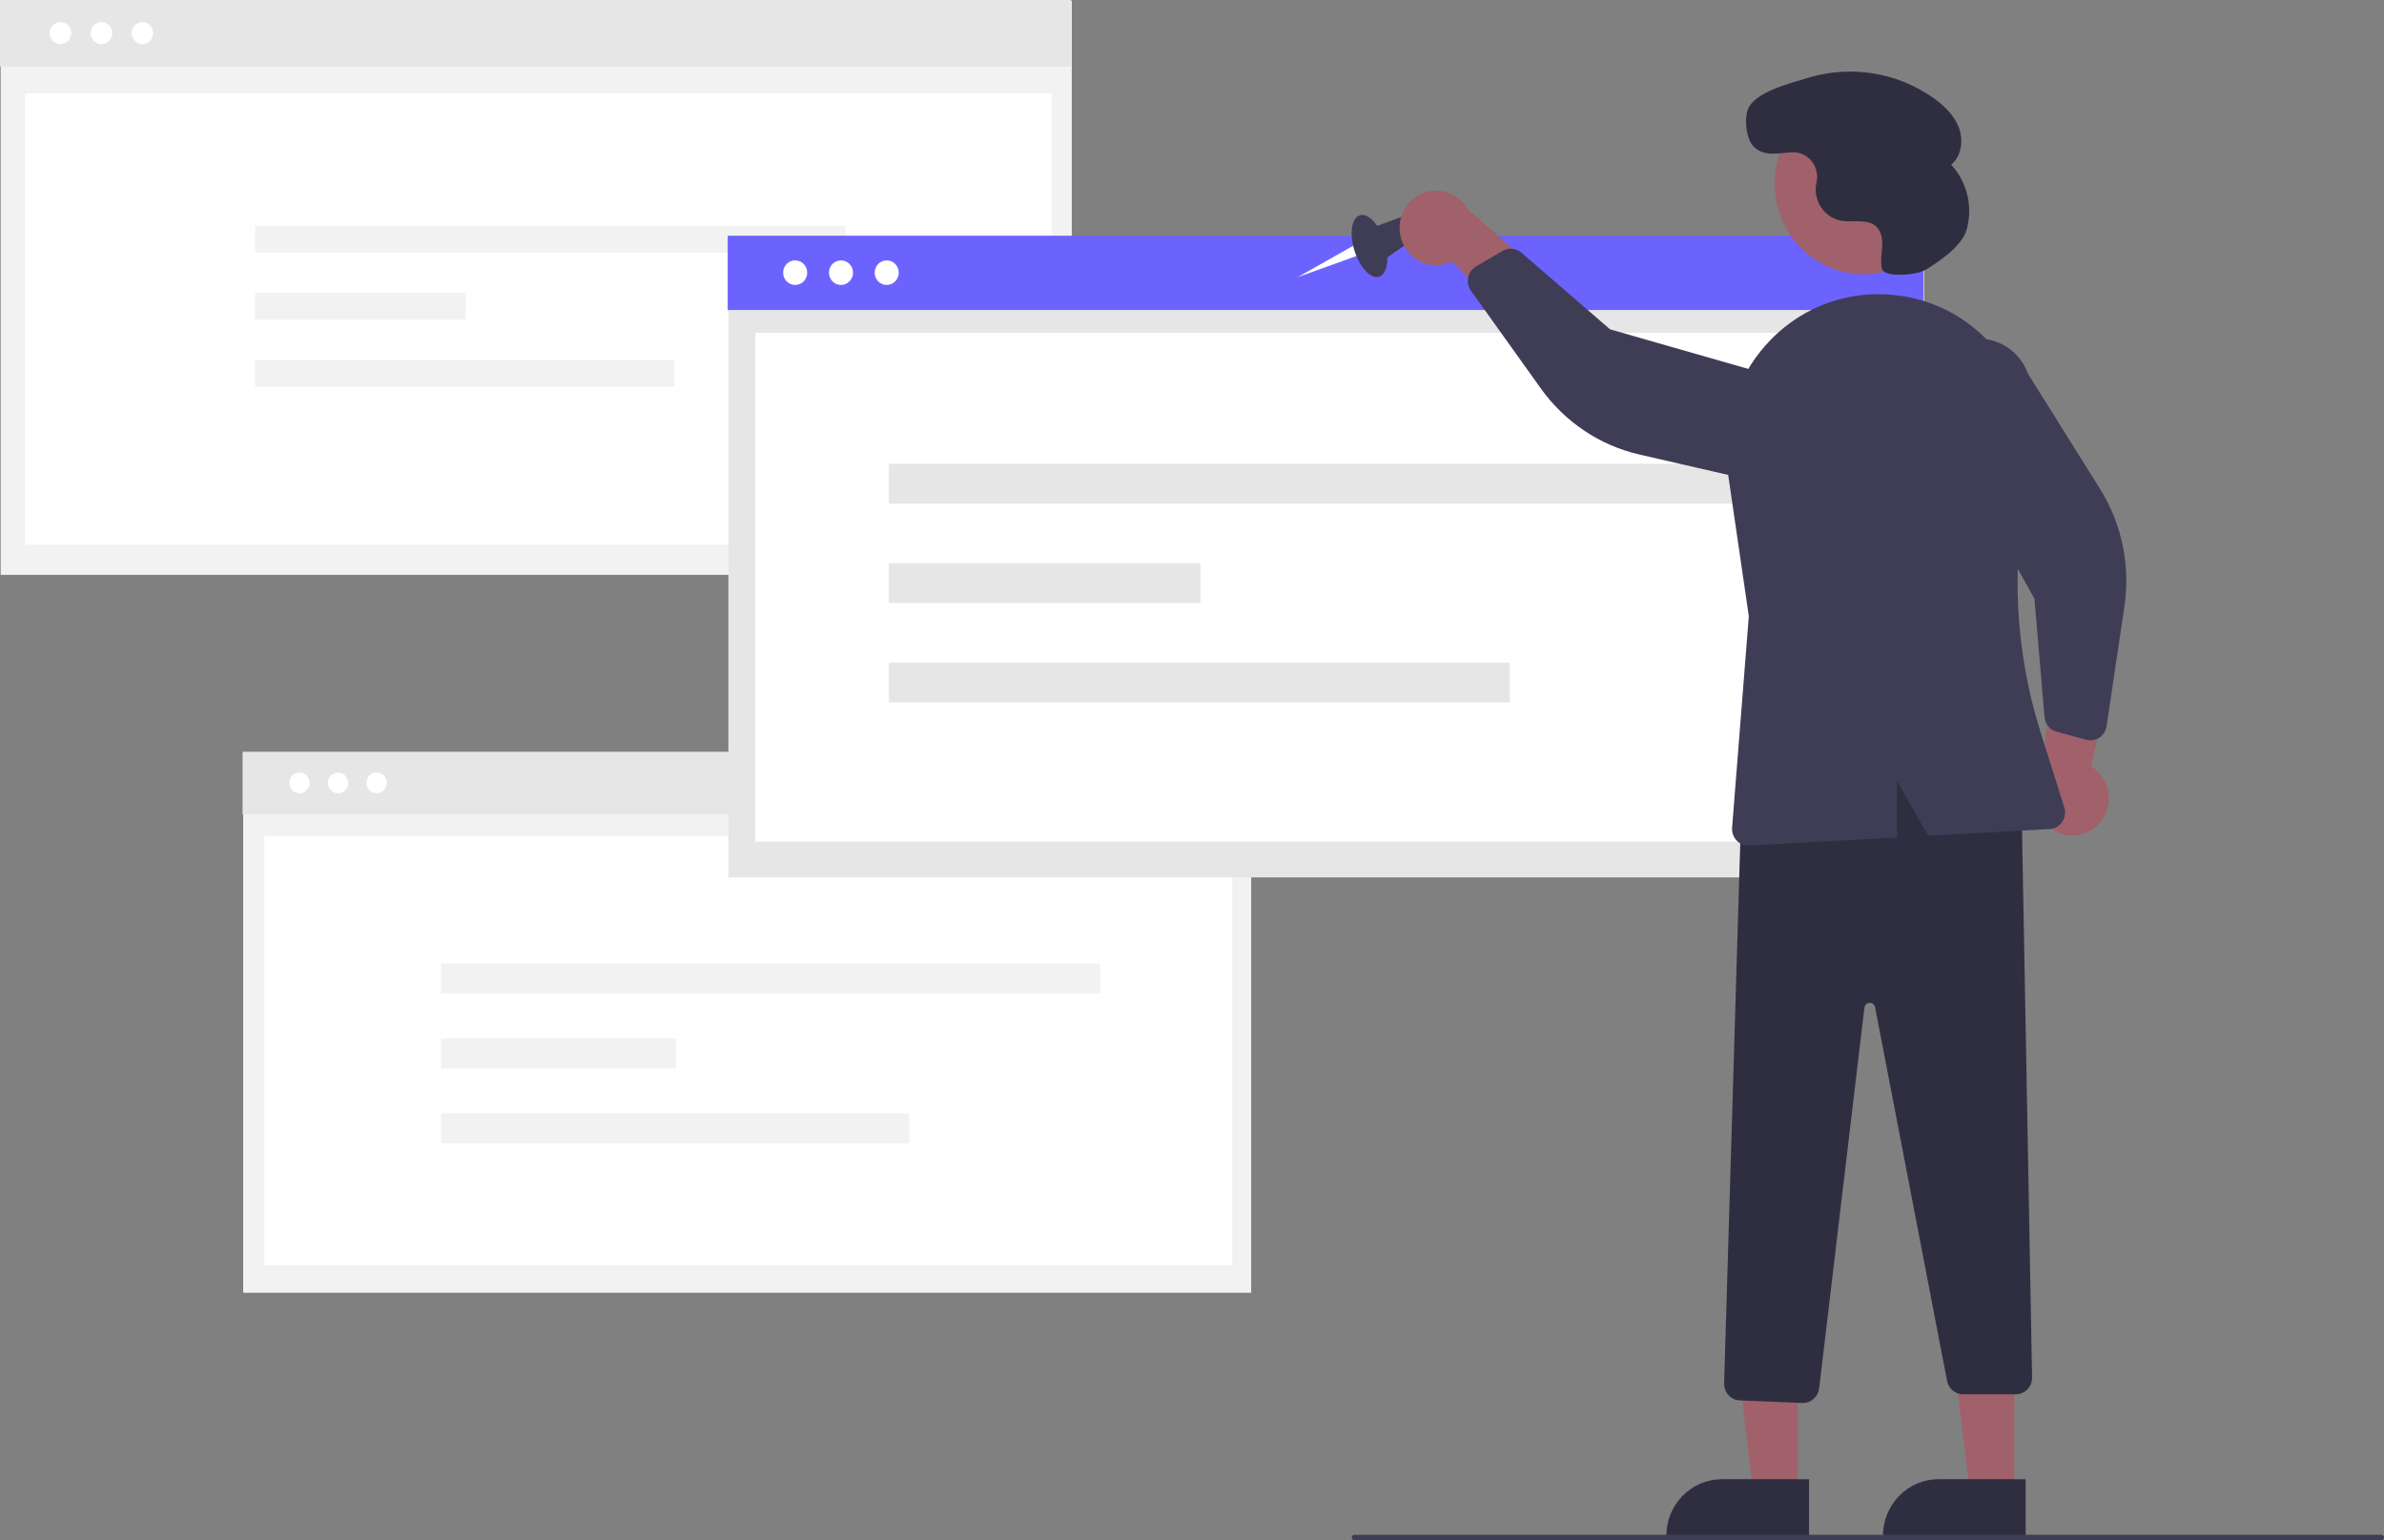 <svg width="373" height="241" viewBox="0 0 373 241" fill="none" xmlns="http://www.w3.org/2000/svg">
<rect x="0" y="0" width="373" height="241" fill="#808080" stroke="none"/>
<g clip-path="url(#clip0_212_1302)">
<path d="M167.691 0.139H0.103V89.945H167.691V0.139Z" fill="#F2F2F2"/>
<path d="M167.588 0H0V10.411H167.588V0Z" fill="#E6E6E6"/>
<path d="M164.554 14.632H3.893V85.211H164.554V14.632Z" fill="white"/>
<path d="M15.881 6.901C16.813 6.901 17.568 6.13 17.568 5.179C17.568 4.228 16.813 3.457 15.881 3.457C14.949 3.457 14.193 4.228 14.193 5.179C14.193 6.13 14.949 6.901 15.881 6.901Z" fill="white"/>
<path d="M22.286 6.901C23.218 6.901 23.974 6.13 23.974 5.179C23.974 4.228 23.218 3.457 22.286 3.457C21.354 3.457 20.599 4.228 20.599 5.179C20.599 6.13 21.354 6.901 22.286 6.901Z" fill="white"/>
<path d="M9.459 6.901C10.391 6.901 11.146 6.13 11.146 5.179C11.146 4.228 10.391 3.457 9.459 3.457C8.527 3.457 7.771 4.228 7.771 5.179C7.771 6.13 8.527 6.901 9.459 6.901Z" fill="white"/>
<path d="M132.305 35.315H39.919V39.517H132.305V35.315Z" fill="#F2F2F2"/>
<path d="M72.859 45.82H39.919V50.022H72.859V45.82Z" fill="#F2F2F2"/>
<path d="M105.541 56.326H39.919V60.528H105.541V56.326Z" fill="#F2F2F2"/>
<path d="M195.758 117.755H38.048V202.268H195.758V117.755Z" fill="#F2F2F2"/>
<path d="M195.662 117.625H37.951V127.422H195.662V117.625Z" fill="#E6E6E6"/>
<path d="M192.806 130.829H41.373V197.964H192.806V130.829Z" fill="white"/>
<path d="M52.897 124.119C53.774 124.119 54.485 123.393 54.485 122.498C54.485 121.603 53.774 120.878 52.897 120.878C52.02 120.878 51.309 121.603 51.309 122.498C51.309 123.393 52.02 124.119 52.897 124.119Z" fill="white"/>
<path d="M58.924 124.119C59.801 124.119 60.512 123.393 60.512 122.498C60.512 121.603 59.801 120.878 58.924 120.878C58.047 120.878 57.336 121.603 57.336 122.498C57.336 123.393 58.047 124.119 58.924 124.119Z" fill="white"/>
<path d="M46.853 124.119C47.73 124.119 48.441 123.393 48.441 122.498C48.441 121.603 47.73 120.878 46.853 120.878C45.976 120.878 45.265 121.603 45.265 122.498C45.265 123.393 45.976 124.119 46.853 124.119Z" fill="white"/>
<path d="M301.041 37.037H113.969V137.284H301.041V37.037Z" fill="#E6E6E6"/>
<path d="M300.926 36.882H113.854V48.504H300.926V36.882Z" fill="#6C63FF"/>
<path d="M296.541 52.073H118.169V131.689H296.541V52.073Z" fill="white"/>
<path d="M131.582 44.586C132.622 44.586 133.466 43.725 133.466 42.663C133.466 41.602 132.622 40.741 131.582 40.741C130.542 40.741 129.698 41.602 129.698 42.663C129.698 43.725 130.542 44.586 131.582 44.586Z" fill="white"/>
<path d="M138.732 44.586C139.773 44.586 140.616 43.725 140.616 42.663C140.616 41.602 139.773 40.741 138.732 40.741C137.692 40.741 136.849 41.602 136.849 42.663C136.849 43.725 137.692 44.586 138.732 44.586Z" fill="white"/>
<path d="M124.413 44.586C125.453 44.586 126.297 43.725 126.297 42.663C126.297 41.602 125.453 40.741 124.413 40.741C123.373 40.741 122.529 41.602 122.529 42.663C122.529 43.725 123.373 44.586 124.413 44.586Z" fill="white"/>
<path d="M275.831 72.573H139.065V78.794H275.831V72.573Z" fill="#E6E6E6"/>
<path d="M187.829 88.125H139.065V94.346H187.829V88.125Z" fill="#E6E6E6"/>
<path d="M236.211 103.677H139.065V109.898H236.211V103.677Z" fill="#E6E6E6"/>
<path d="M172.144 150.755H69.018V155.445H172.144V150.755Z" fill="#F2F2F2"/>
<path d="M105.787 162.481H69.018V167.172H105.787V162.481Z" fill="#F2F2F2"/>
<path d="M142.269 174.208H69.018V178.899H142.269V174.208Z" fill="#F2F2F2"/>
<path d="M211.83 38.394L203.037 43.365L212.414 39.99L211.83 38.394Z" fill="white"/>
<path d="M215.793 43.286C217.081 42.859 217.442 40.365 216.599 37.716C215.756 35.066 214.028 33.265 212.739 33.692C211.451 34.119 211.09 36.613 211.933 39.262C212.776 41.912 214.504 43.713 215.793 43.286Z" fill="#3F3D56"/>
<path d="M214.831 35.576L220.663 33.428L221.903 36.932L216.258 40.823L214.831 35.576Z" fill="#3F3D56"/>
<path d="M219.211 37.297C219.441 38.111 219.842 38.864 220.388 39.503C220.933 40.142 221.61 40.651 222.369 40.995C223.128 41.338 223.952 41.507 224.782 41.491C225.612 41.474 226.429 41.272 227.174 40.898L241.52 55.391L243.576 44.893L229.638 32.74C228.94 31.504 227.822 30.572 226.496 30.121C225.169 29.669 223.727 29.73 222.442 30.292C221.156 30.854 220.118 31.877 219.522 33.168C218.927 34.459 218.816 35.928 219.211 37.297Z" fill="#A0616A"/>
<path d="M328.535 128.732C329.083 128.095 329.487 127.343 329.718 126.529C329.95 125.715 330.005 124.86 329.877 124.022C329.75 123.185 329.444 122.386 328.982 121.682C328.52 120.978 327.911 120.386 327.201 119.948L331.395 99.797L321.629 103.705L319.144 122.242C318.502 123.509 318.337 124.973 318.682 126.356C319.027 127.738 319.857 128.944 321.015 129.744C322.172 130.544 323.577 130.883 324.963 130.696C326.349 130.51 327.62 129.811 328.535 128.732Z" fill="#A0616A"/>
<path d="M281.277 233.751H274.351L271.057 206.49L281.277 206.491L281.277 233.751Z" fill="#A0616A"/>
<path d="M283.042 240.602L260.713 240.601V240.313C260.713 239.148 260.938 237.995 261.374 236.919C261.811 235.843 262.451 234.865 263.258 234.041C264.066 233.217 265.024 232.564 266.078 232.118C267.133 231.673 268.263 231.443 269.404 231.443H269.405L283.043 231.444L283.042 240.602Z" fill="#2F2E41"/>
<path d="M315.168 233.751H308.243L304.948 206.49L315.169 206.491L315.168 233.751Z" fill="#A0616A"/>
<path d="M316.934 240.602L294.604 240.601V240.313C294.604 239.148 294.829 237.995 295.266 236.919C295.703 235.842 296.343 234.865 297.15 234.041C297.957 233.217 298.915 232.564 299.97 232.118C301.024 231.673 302.154 231.443 303.296 231.443H303.296L316.934 231.444L316.934 240.602Z" fill="#2F2E41"/>
<path d="M281.997 219.517L272.194 219.116C271.525 219.087 270.895 218.79 270.438 218.29C269.982 217.791 269.737 217.128 269.755 216.445L272.517 123.989L272.697 123.923C289.878 117.58 304.091 118.06 316.15 125.387L316.285 125.469L317.939 215.517C317.946 215.862 317.885 216.205 317.76 216.525C317.635 216.845 317.449 217.137 317.212 217.383C316.975 217.629 316.693 217.825 316.382 217.958C316.07 218.092 315.736 218.16 315.398 218.16H307.131C306.543 218.159 305.972 217.95 305.518 217.568C305.063 217.187 304.752 216.656 304.637 216.067L293.377 157.606C293.338 157.404 293.23 157.223 293.071 157.095C292.913 156.967 292.716 156.901 292.514 156.909C292.312 156.916 292.12 156.997 291.972 157.136C291.823 157.276 291.728 157.465 291.704 157.669L284.622 217.237C284.544 217.865 284.245 218.443 283.78 218.863C283.316 219.282 282.718 219.515 282.097 219.518C282.064 219.518 282.03 219.518 281.997 219.517Z" fill="#2F2E41"/>
<path d="M298.189 41.173C304.912 37.422 307.383 28.82 303.708 21.958C300.032 15.097 291.603 12.575 284.88 16.326C278.156 20.077 275.685 28.68 279.361 35.541C283.036 42.403 291.466 44.924 298.189 41.173Z" fill="#A0616A"/>
<path d="M229.894 42.834C230.117 42.357 230.476 41.96 230.924 41.697L235.108 39.245C235.562 38.981 236.084 38.865 236.605 38.914C237.125 38.962 237.618 39.172 238.017 39.516L251.919 51.535L283.871 60.678C284.845 61.144 285.72 61.801 286.445 62.612C287.17 63.423 287.732 64.373 288.098 65.405C288.463 66.438 288.626 67.534 288.576 68.631C288.526 69.728 288.265 70.805 287.808 71.799C287.35 72.793 286.705 73.685 285.909 74.424C285.114 75.163 284.183 75.736 283.171 76.108C282.158 76.48 281.084 76.645 280.009 76.593C278.934 76.541 277.88 76.273 276.907 75.805L256.496 71.116C250.302 69.694 244.824 66.023 241.082 60.788L230.137 45.476C229.926 45.181 229.779 44.845 229.705 44.489C229.63 44.132 229.63 43.764 229.704 43.407C229.745 43.209 229.809 43.017 229.894 42.834Z" fill="#3F3D56"/>
<path d="M327.942 115.686C327.455 115.865 326.927 115.888 326.427 115.753L321.764 114.487C321.259 114.349 320.809 114.056 320.473 113.648C320.137 113.24 319.932 112.736 319.885 112.205L318.306 93.681L301.923 64.229C301.553 63.198 301.385 62.103 301.43 61.005C301.475 59.908 301.731 58.831 302.184 57.835C302.636 56.839 303.277 55.943 304.069 55.2C304.862 54.457 305.789 53.88 306.8 53.503C307.811 53.126 308.884 52.956 309.959 53.003C311.034 53.049 312.09 53.312 313.065 53.775C314.041 54.238 314.918 54.893 315.645 55.702C316.373 56.511 316.937 57.459 317.305 58.491L328.563 76.487C331.981 81.948 333.339 88.491 332.384 94.897L329.593 113.636C329.539 113.996 329.412 114.341 329.219 114.647C329.026 114.954 328.772 115.216 328.473 115.416C328.307 115.527 328.129 115.618 327.942 115.686Z" fill="#3F3D56"/>
<path d="M276.359 53.894C278.742 51.227 281.681 49.14 284.96 47.787C288.239 46.434 291.774 45.85 295.303 46.077C295.535 46.092 295.766 46.108 295.996 46.127H295.996C299.342 46.397 302.592 47.392 305.53 49.047C308.468 50.702 311.026 52.978 313.033 55.723C315.073 58.507 316.508 61.702 317.241 65.097C317.974 68.491 317.988 72.006 317.283 75.407C314.593 88.403 315.274 101.891 319.258 114.536L322.98 126.331C323.099 126.708 323.132 127.109 323.076 127.502C323.019 127.895 322.875 128.269 322.655 128.596C322.434 128.923 322.143 129.194 321.803 129.389C321.464 129.583 321.085 129.694 320.697 129.716L301.669 130.76L296.8 122.176V131.027L273.674 132.296C273.628 132.299 273.582 132.3 273.537 132.3C273.186 132.3 272.839 132.225 272.517 132.082C272.196 131.938 271.907 131.728 271.669 131.464C271.431 131.201 271.249 130.89 271.135 130.552C271.02 130.213 270.976 129.854 271.004 129.497L273.618 96.418L270.339 73.951C269.809 70.361 270.074 66.695 271.116 63.224C272.158 59.753 273.95 56.565 276.359 53.894Z" fill="#3F3D56"/>
<path d="M301.177 42.266C299.892 43.021 294.815 43.521 294.453 42.054L294.446 42.022C294.194 40.947 294.403 39.825 294.475 38.723C294.547 37.62 294.442 36.409 293.706 35.598C292.335 34.087 289.895 34.888 287.911 34.506C286.75 34.242 285.722 33.554 285.022 32.572C284.321 31.59 283.995 30.382 284.104 29.172C284.132 28.943 284.177 28.714 284.226 28.484C284.35 27.904 284.341 27.301 284.198 26.725C284.056 26.148 283.784 25.613 283.405 25.162C283.026 24.71 282.55 24.355 282.013 24.123C281.477 23.891 280.895 23.789 280.314 23.826C278.309 23.943 276.146 24.562 274.488 23.047C273.206 21.876 272.893 18.826 273.456 17.166C274.403 14.377 280.468 12.917 283.116 12.114C286.392 11.149 289.837 10.94 293.201 11.503C296.565 12.066 299.764 13.388 302.565 15.371C304.238 16.574 305.8 18.086 306.513 20.044C307.225 22.002 306.882 24.472 305.274 25.764C306.52 27.11 307.398 28.767 307.819 30.569C308.239 32.371 308.189 34.254 307.672 36.029C306.878 38.64 303.089 41.144 301.177 42.266Z" fill="#2F2E41"/>
<path d="M372.578 241H211.917C211.805 241 211.698 240.955 211.619 240.874C211.54 240.793 211.495 240.684 211.495 240.57C211.495 240.456 211.54 240.346 211.619 240.265C211.698 240.185 211.805 240.139 211.917 240.139H372.578C372.69 240.139 372.797 240.185 372.876 240.265C372.956 240.346 373 240.456 373 240.57C373 240.684 372.956 240.793 372.876 240.874C372.797 240.955 372.69 241 372.578 241Z" fill="#3F3D56"/>
</g>
<defs>
<clipPath id="clip0_212_1302">
<rect width="373" height="241" fill="white"/>
</clipPath>
</defs>
</svg>
